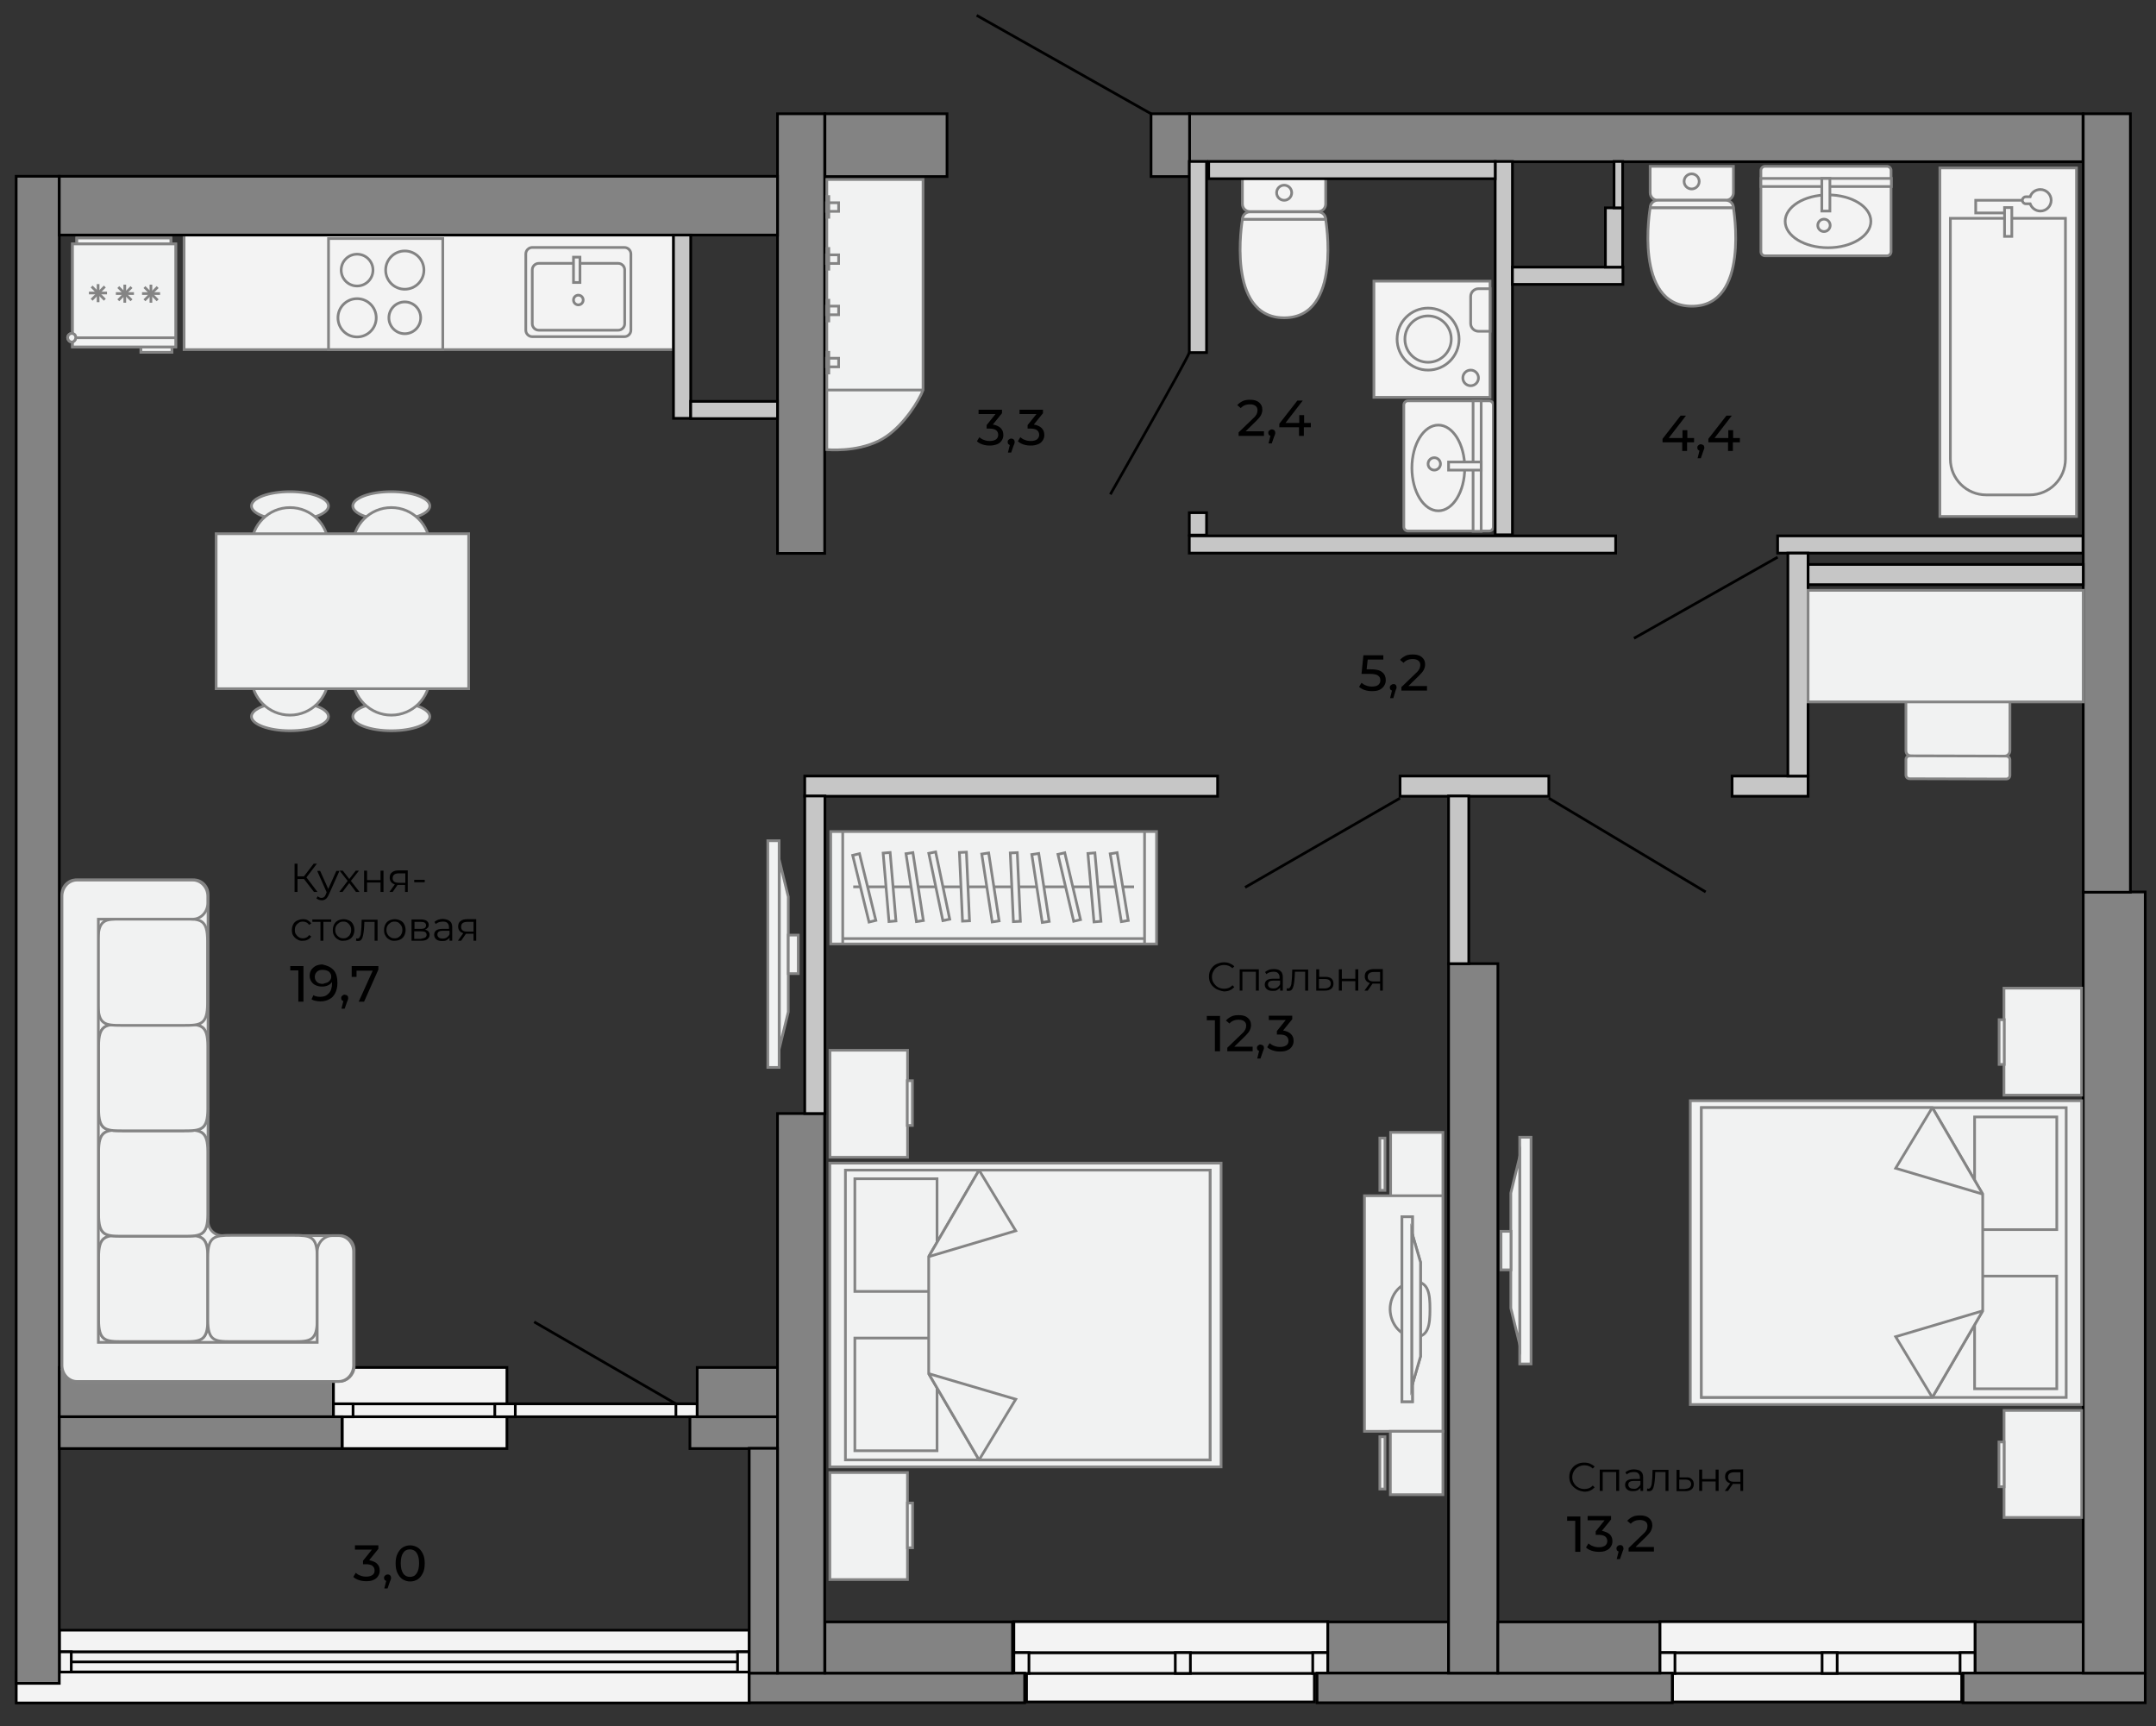 <?xml version="1.0" encoding="utf-8"?>
<!-- Generator: Adobe Illustrator 23.0.2, SVG Export Plug-In . SVG Version: 6.00 Build 0)  -->
<svg version="1.1" id="Слой_1" xmlns="http://www.w3.org/2000/svg" xmlns:xlink="http://www.w3.org/1999/xlink" x="0px" y="0px"
	 viewBox="0 0 800 640.4" enable-background="new 0 0 800 640.4" xml:space="preserve">
<rect x="0" y="0" width="800" height="640.4" fill="#333333" stroke="none"/>
<rect x="68.3" y="87.2" fill="#F3F3F3" stroke="#838383" width="181.6" height="42.5"/>
<g>
	
		<rect x="6" y="620.3" transform="matrix(-1 -1.224647e-16 1.224647e-16 -1 284.025 1252.082)" fill="#F3F3F3" stroke="#000000" stroke-miterlimit="10" width="272" height="11.5"/>
	
		<rect x="22" y="616.6" transform="matrix(-1 -1.224647e-16 1.224647e-16 -1 300.055 1236.865)" fill="#F3F3F3" stroke="#000000" stroke-miterlimit="10" width="256" height="3.8"/>
	
		<rect x="22" y="612.8" transform="matrix(-1 -1.224647e-16 1.224647e-16 -1 300.055 1229.351)" fill="#F3F3F3" stroke="#000000" stroke-miterlimit="10" width="256" height="3.8"/>
	
		<rect x="22" y="604.8" transform="matrix(-1 -1.224647e-16 1.224647e-16 -1 300.055 1217.579)" fill="#F3F3F3" stroke="#000000" stroke-miterlimit="10" width="256" height="8"/>
	
		<rect x="22" y="612.8" transform="matrix(-1 -1.224647e-16 1.224647e-16 -1 48.441 1233.108)" fill="#F3F3F3" stroke="#000000" stroke-miterlimit="10" width="4.4" height="7.5"/>
	
		<rect x="273.6" y="612.8" transform="matrix(-1 -1.224647e-16 1.224647e-16 -1 551.67 1233.108)" fill="#F3F3F3" stroke="#000000" stroke-miterlimit="10" width="4.4" height="7.5"/>
</g>
<g>
	<rect x="380.9" y="620.7" fill="#F3F3F3" stroke="#000000" stroke-miterlimit="10" width="106.8" height="10.7"/>
	<rect x="376.2" y="613.1" fill="#F3F3F3" stroke="#000000" stroke-miterlimit="10" width="116.5" height="7.7"/>
	<rect x="376.2" y="601.6" fill="#F3F3F3" stroke="#000000" stroke-miterlimit="10" width="116.5" height="11.5"/>
	<rect x="376.2" y="613.1" fill="#F3F3F3" stroke="#000000" stroke-miterlimit="10" width="5.6" height="7.7"/>
	<rect x="487.1" y="613.1" fill="#F3F3F3" stroke="#000000" stroke-miterlimit="10" width="5.6" height="7.7"/>
	<rect x="436.1" y="613.1" fill="#F3F3F3" stroke="#000000" stroke-miterlimit="10" width="5.6" height="7.7"/>
</g>
<g>
	<rect x="620.6" y="620.7" fill="#F3F3F3" stroke="#000000" stroke-miterlimit="10" width="107.3" height="10.7"/>
	<rect x="615.9" y="613.1" fill="#F3F3F3" stroke="#000000" stroke-miterlimit="10" width="117" height="7.7"/>
	<rect x="615.9" y="601.6" fill="#F3F3F3" stroke="#000000" stroke-miterlimit="10" width="117" height="11.5"/>
	<rect x="615.9" y="613.1" fill="#F3F3F3" stroke="#000000" stroke-miterlimit="10" width="5.6" height="7.7"/>
	<rect x="727.3" y="613.1" fill="#F3F3F3" stroke="#000000" stroke-miterlimit="10" width="5.6" height="7.7"/>
	<rect x="676.1" y="613.1" fill="#F3F3F3" stroke="#000000" stroke-miterlimit="10" width="5.6" height="7.7"/>
</g>
<rect x="123.7" y="520.8" fill="#F3F3F3" stroke="#000000" stroke-miterlimit="10" width="135" height="4.8"/>
<rect x="123.7" y="507.3" fill="#F3F3F3" stroke="#000000" stroke-miterlimit="10" width="64.4" height="13.5"/>
<rect x="127" y="525.6" fill="#F3F3F3" stroke="#000000" stroke-miterlimit="10" width="61.1" height="11.8"/>
<rect x="123.7" y="520.8" fill="#F3F3F3" stroke="#000000" stroke-miterlimit="10" width="7.3" height="4.8"/>
<rect x="183.6" y="520.8" fill="#F3F3F3" stroke="#000000" stroke-miterlimit="10" width="7.6" height="4.8"/>
<rect x="250.8" y="520.8" fill="#F3F3F3" stroke="#000000" stroke-miterlimit="10" width="7.9" height="4.8"/>
<line fill="#F3F3F3" stroke="#000000" stroke-miterlimit="10" x1="427.1" y1="42.2" x2="362.4" y2="5.7"/>
<path fill="#F3F3F3" stroke="#000000" stroke-miterlimit="10" d="M441.3,130.8c-0.8,2.6-29.3,52.6-29.3,52.6"/>
<line fill="#F3F3F3" stroke="#000000" stroke-miterlimit="10" x1="659.6" y1="206.7" x2="606.3" y2="236.8"/>
<line fill="#F3F3F3" stroke="#000000" stroke-miterlimit="10" x1="574.7" y1="296.1" x2="632.9" y2="330.9"/>
<line fill="#F3F3F3" stroke="#000000" stroke-miterlimit="10" x1="519.5" y1="296.1" x2="462" y2="329.2"/>
<line fill="#F3F3F3" stroke="#000000" stroke-miterlimit="10" x1="250.8" y1="520.8" x2="198.2" y2="490.4"/>
<g id="moyka_2_3_">
	<path fill="#F3F3F3" stroke="#838383" d="M195.1,122.5c0,1.3,1.1,2.4,2.4,2.4h34.2c1.3,0,2.4-1.1,2.4-2.4V94.2
		c0-1.3-1.1-2.4-2.4-2.4h-34.2c-1.3,0-2.4,1.1-2.4,2.4V122.5z"/>
	<path fill="#F3F3F3" stroke="#838383" d="M197.5,120.1c0,1.3,1.1,2.4,2.4,2.4h29.5c1.3,0,2.4-1.1,2.4-2.4v-20
		c0-1.3-1.1-2.4-2.4-2.4h-29.5c-1.3,0-2.4,1.1-2.4,2.4V120.1z"/>
	<rect x="212.8" y="95.4" fill="#F3F3F3" stroke="#838383" width="2.4" height="9.4"/>
	<circle fill="#F3F3F3" stroke="#838383" cx="214.6" cy="111.3" r="1.8"/>
</g>
<g id="plita_3_">
	<rect x="121.9" y="88.5" fill="#F3F3F3" stroke="#838383" width="42.4" height="41.2"/>
	<circle fill="#F3F3F3" stroke="#838383" cx="132.5" cy="117.9" r="7.1"/>
	<circle fill="#F3F3F3" stroke="#838383" cx="150.2" cy="100.2" r="7.1"/>
	<circle fill="#F3F3F3" stroke="#838383" cx="132.5" cy="100.2" r="5.9"/>
	<circle fill="#F3F3F3" stroke="#838383" cx="150.2" cy="117.9" r="5.9"/>
</g>
<g id="unitaz_4_">
	<path fill="#F3F3F3" stroke="#838383" d="M612.3,61.7v9.8c0,1.6,1.3,2.8,2.8,2.8h25.3c1.6,0,2.8-1.3,2.8-2.8v-9.8H612.3z"/>
	<path fill="#F3F3F3" stroke="#838383" d="M615.1,74.3c-1.6,0-2.8,1.3-2.8,2.8h30.9c0-1.6-1.3-2.8-2.8-2.8H615.1z"/>
	<path fill="#F3F3F3" stroke="#838383" d="M643.2,77.1h-30.9c0,0-6.3,36.5,15.5,36.5C649.5,113.6,643.2,77.1,643.2,77.1z"/>
	<circle fill="#F3F3F3" stroke="#838383" cx="627.7" cy="67.3" r="2.8"/>
</g>
<g id="unitaz_5_">
	<path fill="#F3F3F3" stroke="#838383" d="M461,65.9v9.8c0,1.6,1.3,2.8,2.8,2.8h25.3c1.6,0,2.8-1.3,2.8-2.8v-9.8H461z"/>
	<path fill="#F3F3F3" stroke="#838383" d="M463.8,78.6c-1.6,0-2.8,1.3-2.8,2.8h30.9c0-1.6-1.3-2.8-2.8-2.8H463.8z"/>
	<path fill="#F3F3F3" stroke="#838383" d="M491.9,81.4H461c0,0-6.3,36.5,15.5,36.5C498.2,117.9,491.9,81.4,491.9,81.4z"/>
	<circle fill="#F3F3F3" stroke="#838383" cx="476.5" cy="71.5" r="2.8"/>
</g>
<g id="moyka_4_">
	<path fill="#F3F3F3" stroke="#838383" d="M654.9,61.7c-0.8,0-1.5,0.7-1.5,1.5v30.2c0,0.8,0.7,1.5,1.5,1.5h45.3
		c0.8,0,1.5-0.7,1.5-1.5V63.2c0-0.8-0.7-1.5-1.5-1.5H654.9z"/>
	<rect x="653.4" y="66.2" fill="#F3F3F3" stroke="#838383" width="48.4" height="3"/>
	<ellipse fill="#F3F3F3" stroke="#838383" cx="678.3" cy="82.1" rx="15.9" ry="9.8"/>
	<rect x="676" y="66.2" fill="#F3F3F3" stroke="#838383" width="3" height="12.1"/>
	<circle fill="#F3F3F3" stroke="#838383" cx="676.8" cy="83.6" r="2.3"/>
</g>
<g id="moyka_5_">
	<path fill="#F3F3F3" stroke="#838383" d="M554.1,150.2c0-0.8-0.7-1.5-1.5-1.5h-30.2c-0.8,0-1.5,0.7-1.5,1.5v45.3
		c0,0.8,0.7,1.5,1.5,1.5h30.2c0.8,0,1.5-0.7,1.5-1.5V150.2z"/>
	<rect x="546.6" y="148.7" fill="#F3F3F3" stroke="#838383" width="3" height="48.4"/>
	<ellipse fill="#F3F3F3" stroke="#838383" cx="533.7" cy="173.6" rx="9.8" ry="15.9"/>
	<rect x="537.5" y="171.4" fill="#F3F3F3" stroke="#838383" width="12.1" height="3"/>
	<circle fill="#F3F3F3" stroke="#838383" cx="532.2" cy="172.1" r="2.3"/>
</g>
<g id="stirka_3_">
	<rect x="509.8" y="104.3" fill="#F3F3F3" stroke="#838383" width="43.1" height="43.1"/>
	<path fill="#F3F3F3" stroke="#838383" d="M548.6,107.1c-1.6,0-2.9,1.3-2.9,2.9v10c0,1.6,1.3,2.9,2.9,2.9h4.3v-15.8H548.6z"/>
	<circle fill="#F3F3F3" stroke="#838383" cx="529.9" cy="125.8" r="11.5"/>
	<circle fill="#F3F3F3" stroke="#838383" cx="529.9" cy="125.8" r="8.6"/>
	<circle fill="#F3F3F3" stroke="#838383" cx="545.7" cy="140.2" r="2.9"/>
</g>
<g id="vanna_3_">
	<rect x="719.8" y="62.3" fill="#F3F3F3" stroke="#838383" width="50.7" height="129.3"/>
	<path fill="#F3F3F3" stroke="#838383" d="M753.1,183.6c7.4,0,13.3-6,13.3-13.3V81h-42.7v89.3c0,7.4,6,13.3,13.3,13.3H753.1z"/>
	<path fill="#F3F3F3" stroke="#838383" d="M743.8,79h-10.7v-4.7h18"/>
	<path id="Union_3_" fill="#F3F3F3" stroke="#838383" d="M753.3,73c0.5-1.6,2-2.7,3.8-2.7c2.2,0,4,1.8,4,4c0,2.2-1.8,4-4,4
		c-1.7,0-3.2-1.1-3.8-2.7h-1.6c-0.7,0-1.3-0.6-1.3-1.3c0-0.7,0.6-1.3,1.3-1.3H753.3z"/>
	<rect x="743.8" y="77" fill="#F3F3F3" stroke="#838383" width="2.7" height="10.7"/>
</g>
<rect x="6" y="65.4" fill="#838383" stroke="#000000" stroke-miterlimit="10" width="16" height="559.1"/>
<rect x="22" y="507.3" fill="#838383" stroke="#000000" stroke-miterlimit="10" width="101.7" height="18.3"/>
<rect x="22" y="525.6" fill="#838383" stroke="#000000" stroke-miterlimit="10" width="104.9" height="11.8"/>
<rect x="278" y="620.7" fill="#838383" stroke="#000000" stroke-miterlimit="10" width="102.2" height="11"/>
<rect x="256" y="525.6" fill="#838383" stroke="#000000" stroke-miterlimit="10" width="32.6" height="11.8"/>
<rect x="306.1" y="601.7" fill="#838383" stroke="#000000" stroke-miterlimit="10" width="69.6" height="19"/>
<rect x="258.7" y="507.3" fill="#838383" stroke="#000000" stroke-miterlimit="10" width="29.8" height="18.3"/>
<rect x="288.5" y="413.1" fill="#838383" stroke="#000000" stroke-miterlimit="10" width="17.5" height="207.6"/>
<rect x="278" y="537.3" fill="#838383" stroke="#000000" stroke-miterlimit="10" width="10.5" height="83.4"/>
<rect x="492.7" y="601.7" fill="#838383" stroke="#000000" stroke-miterlimit="10" width="44.8" height="19"/>
<rect x="488.7" y="620.7" fill="#838383" stroke="#000000" stroke-miterlimit="10" width="131.8" height="11"/>
<rect x="537.5" y="357.5" fill="#838383" stroke="#000000" stroke-miterlimit="10" width="18.3" height="263.2"/>
<rect x="555.8" y="601.7" fill="#838383" stroke="#000000" stroke-miterlimit="10" width="60.1" height="19"/>
<rect x="732.9" y="601.7" fill="#838383" stroke="#000000" stroke-miterlimit="10" width="40.1" height="19"/>
<rect x="728.4" y="620.7" fill="#838383" stroke="#000000" stroke-miterlimit="10" width="67.6" height="11"/>
<rect x="773" y="330.9" fill="#838383" stroke="#000000" stroke-miterlimit="10" width="23" height="289.8"/>
<rect x="288.5" y="42.2" fill="#838383" stroke="#000000" stroke-miterlimit="10" width="17.5" height="163.1"/>
<rect x="773" y="42.2" fill="#838383" stroke="#000000" stroke-miterlimit="10" width="17.5" height="288.8"/>
<rect x="441.3" y="42.2" fill="#838383" stroke="#000000" stroke-miterlimit="10" width="331.6" height="17.8"/>
<rect x="306.1" y="42.2" fill="#838383" stroke="#000000" stroke-miterlimit="10" width="45.3" height="23.3"/>
<rect x="427.1" y="42.2" fill="#838383" stroke="#000000" stroke-miterlimit="10" width="14.3" height="23.3"/>
<rect x="22" y="65.4" fill="#838383" stroke="#000000" stroke-miterlimit="10" width="266.5" height="21.8"/>
<rect x="249.9" y="87.2" fill="#C6C6C6" stroke="#000000" stroke-miterlimit="10" width="6.4" height="68"/>
<rect x="256.3" y="148.9" fill="#C6C6C6" stroke="#000000" stroke-miterlimit="10" width="32.2" height="6.4"/>
<rect x="298.6" y="287.9" fill="#C6C6C6" stroke="#000000" stroke-miterlimit="10" width="153.2" height="7.5"/>
<rect x="298.6" y="295.3" fill="#C6C6C6" stroke="#000000" stroke-miterlimit="10" width="7.5" height="117.8"/>
<rect x="519.5" y="287.9" fill="#C6C6C6" stroke="#000000" stroke-miterlimit="10" width="55.2" height="7.5"/>
<rect x="537.5" y="295.3" fill="#C6C6C6" stroke="#000000" stroke-miterlimit="10" width="7.5" height="62.2"/>
<rect x="642.7" y="287.9" fill="#C6C6C6" stroke="#000000" stroke-miterlimit="10" width="28.2" height="7.5"/>
<rect x="441.3" y="198.8" fill="#C6C6C6" stroke="#000000" stroke-miterlimit="10" width="158.2" height="6.4"/>
<rect x="441.3" y="59.9" fill="#C6C6C6" stroke="#000000" stroke-miterlimit="10" width="6.4" height="70.9"/>
<rect x="441.3" y="190.2" fill="#C6C6C6" stroke="#000000" stroke-miterlimit="10" width="6.4" height="8.3"/>
<rect x="659.6" y="198.8" fill="#C6C6C6" stroke="#000000" stroke-miterlimit="10" width="113.3" height="6.4"/>
<rect x="663.4" y="205.2" fill="#C6C6C6" stroke="#000000" stroke-miterlimit="10" width="7.5" height="82.7"/>
<rect x="670.9" y="209.4" fill="#C6C6C6" stroke="#000000" stroke-miterlimit="10" width="102.1" height="7.5"/>
<rect x="554.8" y="59.9" fill="#C6C6C6" stroke="#000000" stroke-miterlimit="10" width="6.4" height="138.5"/>
<rect x="448.5" y="59.9" fill="#C6C6C6" stroke="#000000" stroke-miterlimit="10" width="106.3" height="6.4"/>
<rect x="561.2" y="99.1" fill="#C6C6C6" stroke="#000000" stroke-miterlimit="10" width="41" height="6.4"/>
<rect x="595.7" y="77.1" fill="#C6C6C6" stroke="#000000" stroke-miterlimit="10" width="6.4" height="22"/>
<rect x="598.9" y="59.9" fill="#C6C6C6" stroke="#000000" stroke-miterlimit="10" width="3.2" height="17.2"/>
<g>
	<path d="M112.8,326.1h-2.4v4.8h-1.1v-10.5h1.1v4.7h2.4l3.6-4.7h1.2l-3.9,5.1l4.1,5.4h-1.3L112.8,326.1z"/>
	<path d="M126,323l-4,8.9c-0.3,0.7-0.7,1.3-1.1,1.6c-0.4,0.3-0.9,0.5-1.5,0.5c-0.4,0-0.7-0.1-1.1-0.2c-0.3-0.1-0.6-0.3-0.9-0.5
		l0.5-0.8c0.4,0.4,0.9,0.6,1.4,0.6c0.4,0,0.7-0.1,0.9-0.3c0.3-0.2,0.5-0.5,0.7-1l0.3-0.8l-3.5-7.9h1.1l3,6.7l3-6.7H126z"/>
	<path d="M132.1,330.9l-2.5-3.3l-2.5,3.3h-1.2l3.1-4.1l-3-3.8h1.2l2.4,3.1l2.4-3.1h1.2l-3,3.8l3.2,4.1H132.1z"/>
	<path d="M135.1,323h1.1v3.5h5V323h1.1v7.9h-1.1v-3.5h-5v3.5h-1.1V323z"/>
	<path d="M151.3,323v7.9h-1v-2.6h-2.5h-0.3l-1.8,2.6h-1.2l2-2.8c-0.6-0.2-1.1-0.5-1.4-0.9c-0.3-0.4-0.5-0.9-0.5-1.6
		c0-0.9,0.3-1.6,0.9-2c0.6-0.5,1.4-0.7,2.5-0.7H151.3z M148,327.5h2.4V324H148c-1.5,0-2.3,0.6-2.3,1.8
		C145.7,327,146.5,327.5,148,327.5z"/>
	<path d="M153.7,326.4h3.9v0.9h-3.9V326.4z"/>
	<path d="M110.3,348.5c-0.6-0.3-1.1-0.8-1.5-1.4s-0.5-1.3-0.5-2.1c0-0.8,0.2-1.5,0.5-2.1s0.8-1.1,1.5-1.4s1.3-0.5,2.1-0.5
		c0.7,0,1.3,0.1,1.8,0.4s1,0.7,1.3,1.2l-0.8,0.5c-0.3-0.4-0.6-0.7-1-0.9s-0.8-0.3-1.3-0.3c-0.6,0-1.1,0.1-1.5,0.4s-0.8,0.6-1.1,1.1
		s-0.4,1-0.4,1.6c0,0.6,0.1,1.2,0.4,1.6s0.6,0.8,1.1,1.1s1,0.4,1.5,0.4c0.5,0,0.9-0.1,1.3-0.3s0.7-0.5,1-0.9l0.8,0.5
		c-0.3,0.5-0.7,0.9-1.3,1.2s-1.1,0.4-1.8,0.4C111.6,349.1,110.9,348.9,110.3,348.5z"/>
	<path d="M123,342h-3v7h-1.1v-7h-3v-0.9h7V342z"/>
	<path d="M125.4,348.5c-0.6-0.3-1.1-0.8-1.4-1.4c-0.4-0.6-0.5-1.3-0.5-2.1c0-0.8,0.2-1.5,0.5-2.1s0.8-1.1,1.4-1.4s1.3-0.5,2.1-0.5
		c0.8,0,1.4,0.2,2.1,0.5c0.6,0.3,1.1,0.8,1.4,1.4s0.5,1.3,0.5,2.1c0,0.8-0.2,1.5-0.5,2.1c-0.3,0.6-0.8,1.1-1.4,1.4
		c-0.6,0.3-1.3,0.5-2.1,0.5C126.6,349.1,126,348.9,125.4,348.5z M128.9,347.7c0.4-0.3,0.8-0.6,1-1.1c0.3-0.5,0.4-1,0.4-1.6
		c0-0.6-0.1-1.1-0.4-1.6c-0.3-0.5-0.6-0.8-1-1.1s-0.9-0.4-1.5-0.4s-1.1,0.1-1.5,0.4c-0.4,0.3-0.8,0.6-1.1,1.1s-0.4,1-0.4,1.6
		c0,0.6,0.1,1.1,0.4,1.6c0.3,0.5,0.6,0.8,1.1,1.1c0.4,0.3,0.9,0.4,1.5,0.4S128.5,348,128.9,347.7z"/>
	<path d="M140.1,341.1v7.9h-1.1v-7h-3.8l-0.1,2c-0.1,1.6-0.3,2.9-0.6,3.8c-0.3,0.9-0.8,1.3-1.6,1.3c-0.2,0-0.5,0-0.8-0.1l0.1-0.9
		c0.2,0,0.3,0.1,0.4,0.1c0.4,0,0.7-0.2,0.9-0.6s0.4-0.9,0.4-1.4c0.1-0.6,0.1-1.3,0.2-2.2l0.1-2.8H140.1z"/>
	<path d="M144.4,348.5c-0.6-0.3-1.1-0.8-1.4-1.4c-0.4-0.6-0.5-1.3-0.5-2.1c0-0.8,0.2-1.5,0.5-2.1s0.8-1.1,1.4-1.4s1.3-0.5,2.1-0.5
		c0.8,0,1.4,0.2,2.1,0.5c0.6,0.3,1.1,0.8,1.4,1.4s0.5,1.3,0.5,2.1c0,0.8-0.2,1.5-0.5,2.1c-0.3,0.6-0.8,1.1-1.4,1.4
		c-0.6,0.3-1.3,0.5-2.1,0.5C145.7,349.1,145,348.9,144.4,348.5z M147.9,347.7c0.4-0.3,0.8-0.6,1-1.1c0.3-0.5,0.4-1,0.4-1.6
		c0-0.6-0.1-1.1-0.4-1.6c-0.3-0.5-0.6-0.8-1-1.1s-0.9-0.4-1.5-0.4s-1.1,0.1-1.5,0.4c-0.4,0.3-0.8,0.6-1.1,1.1s-0.4,1-0.4,1.6
		c0,0.6,0.1,1.1,0.4,1.6c0.3,0.5,0.6,0.8,1.1,1.1c0.4,0.3,0.9,0.4,1.5,0.4S147.5,348,147.9,347.7z"/>
	<path d="M159.4,346.8c0,0.7-0.3,1.2-0.8,1.6c-0.5,0.4-1.3,0.6-2.3,0.6h-3.6v-7.9h3.5c0.9,0,1.6,0.2,2.1,0.5
		c0.5,0.4,0.8,0.9,0.8,1.5c0,0.4-0.1,0.8-0.4,1.1s-0.6,0.5-1,0.7C158.8,345.1,159.4,345.8,159.4,346.8z M153.8,344.6h2.4
		c0.6,0,1.1-0.1,1.4-0.3c0.3-0.2,0.5-0.6,0.5-1c0-0.4-0.2-0.8-0.5-1c-0.3-0.2-0.8-0.3-1.4-0.3h-2.4V344.6z M157.8,347.8
		c0.3-0.2,0.5-0.6,0.5-1s-0.2-0.8-0.5-1c-0.3-0.2-0.8-0.3-1.5-0.3h-2.6v2.8h2.5C156.9,348.1,157.5,348,157.8,347.8z"/>
	<path d="M167,341.8c0.6,0.5,0.8,1.3,0.8,2.3v4.9h-1v-1.2c-0.2,0.4-0.6,0.7-1.1,1s-1,0.3-1.7,0.3c-0.9,0-1.6-0.2-2.1-0.6
		c-0.5-0.4-0.8-1-0.8-1.7c0-0.7,0.2-1.2,0.7-1.6c0.5-0.4,1.3-0.6,2.3-0.6h2.5V344c0-0.7-0.2-1.2-0.6-1.6s-0.9-0.5-1.7-0.5
		c-0.5,0-1,0.1-1.4,0.2c-0.5,0.2-0.9,0.4-1.2,0.7l-0.5-0.8c0.4-0.3,0.9-0.6,1.4-0.8c0.6-0.2,1.2-0.3,1.8-0.3
		C165.6,341,166.4,341.3,167,341.8z M165.8,347.8c0.4-0.3,0.8-0.7,1-1.2v-1.3h-2.5c-1.4,0-2,0.5-2,1.4c0,0.5,0.2,0.8,0.5,1.1
		c0.4,0.3,0.8,0.4,1.5,0.4C164.8,348.2,165.3,348.1,165.8,347.8z"/>
	<path d="M176.7,341.1v7.9h-1v-2.6h-2.5h-0.3l-1.8,2.6h-1.2l2-2.8c-0.6-0.2-1.1-0.5-1.4-0.9c-0.3-0.4-0.5-0.9-0.5-1.6
		c0-0.9,0.3-1.6,0.9-2c0.6-0.5,1.4-0.7,2.5-0.7H176.7z M173.3,345.6h2.4V342h-2.3c-1.5,0-2.3,0.6-2.3,1.8
		C171.1,345,171.8,345.6,173.3,345.6z"/>
	<path d="M112.6,358.4v13.2h-1.9V360h-3v-1.6H112.6z"/>
	<path d="M123.8,359.9c1,1.1,1.4,2.8,1.4,4.8c0,1.5-0.3,2.7-0.8,3.7c-0.5,1-1.2,1.8-2.2,2.3c-0.9,0.5-2,0.8-3.3,0.8
		c-0.6,0-1.2-0.1-1.8-0.2c-0.6-0.1-1.1-0.3-1.5-0.6l0.7-1.5c0.6,0.4,1.5,0.6,2.5,0.6c1.4,0,2.4-0.4,3.2-1.3c0.8-0.8,1.2-2.1,1.2-3.7
		v-0.5c-0.4,0.6-0.9,1-1.6,1.3c-0.7,0.3-1.4,0.4-2.2,0.4c-0.9,0-1.6-0.2-2.3-0.5c-0.7-0.3-1.2-0.8-1.6-1.4c-0.4-0.6-0.6-1.3-0.6-2.1
		c0-0.8,0.2-1.6,0.6-2.2c0.4-0.6,1-1.1,1.7-1.5c0.7-0.3,1.5-0.5,2.4-0.5C121.5,358.2,122.8,358.8,123.8,359.9z M121.4,364.5
		c0.5-0.2,0.8-0.5,1.1-0.9c0.3-0.4,0.4-0.8,0.4-1.3c0-0.5-0.1-0.9-0.4-1.3c-0.2-0.4-0.6-0.7-1.1-0.9c-0.5-0.2-1-0.3-1.7-0.3
		c-0.9,0-1.6,0.2-2.1,0.7c-0.5,0.5-0.8,1.1-0.8,1.9c0,0.8,0.3,1.4,0.8,1.9c0.5,0.5,1.3,0.7,2.2,0.7
		C120.4,364.8,121,364.7,121.4,364.5z"/>
	<path d="M128.9,369.4c0.2,0.2,0.3,0.5,0.3,0.9c0,0.2,0,0.4-0.1,0.5c0,0.2-0.1,0.4-0.3,0.8l-0.9,2.6h-1.2l0.7-2.8
		c-0.2-0.1-0.4-0.2-0.6-0.4c-0.1-0.2-0.2-0.4-0.2-0.7c0-0.4,0.1-0.7,0.4-0.9c0.2-0.2,0.5-0.4,0.9-0.4
		C128.4,369.1,128.7,369.2,128.9,369.4z"/>
	<path d="M140.4,358.4v1.3l-5.3,11.9h-2l5.2-11.5h-6v2.3h-1.8v-4H140.4z"/>
</g>
<g>
	<path d="M451.3,366.9c-0.8-0.5-1.5-1.1-2-1.9c-0.5-0.8-0.7-1.7-0.7-2.7c0-1,0.2-1.9,0.7-2.7c0.5-0.8,1.1-1.5,2-1.9s1.8-0.7,2.8-0.7
		c0.8,0,1.5,0.1,2.2,0.4c0.7,0.3,1.2,0.6,1.7,1.1l-0.7,0.7c-0.8-0.8-1.9-1.2-3.1-1.2c-0.8,0-1.6,0.2-2.3,0.6
		c-0.7,0.4-1.2,0.9-1.6,1.6s-0.6,1.4-0.6,2.2c0,0.8,0.2,1.6,0.6,2.2s0.9,1.2,1.6,1.6c0.7,0.4,1.4,0.6,2.3,0.6c1.3,0,2.3-0.4,3.1-1.3
		l0.7,0.7c-0.5,0.5-1,0.9-1.7,1.2c-0.7,0.3-1.4,0.4-2.2,0.4C453,367.6,452.1,367.3,451.3,366.9z"/>
	<path d="M467.1,359.6v7.9H466v-7h-5v7H460v-7.9H467.1z"/>
	<path d="M475.2,360.3c0.6,0.5,0.8,1.3,0.8,2.3v4.9h-1v-1.2c-0.2,0.4-0.6,0.7-1.1,1s-1,0.3-1.7,0.3c-0.9,0-1.6-0.2-2.1-0.6
		c-0.5-0.4-0.8-1-0.8-1.7c0-0.7,0.2-1.2,0.7-1.6c0.5-0.4,1.3-0.6,2.3-0.6h2.5v-0.5c0-0.7-0.2-1.2-0.6-1.6s-0.9-0.5-1.7-0.5
		c-0.5,0-1,0.1-1.4,0.2c-0.5,0.2-0.9,0.4-1.2,0.7l-0.5-0.8c0.4-0.3,0.9-0.6,1.4-0.8s1.2-0.3,1.8-0.3
		C473.9,359.5,474.7,359.8,475.2,360.3z M474,366.3c0.4-0.3,0.8-0.7,1-1.2v-1.3h-2.5c-1.4,0-2,0.5-2,1.4c0,0.5,0.2,0.8,0.5,1.1
		c0.4,0.3,0.8,0.4,1.5,0.4C473.1,366.7,473.6,366.6,474,366.3z"/>
	<path d="M485.4,359.6v7.9h-1.1v-7h-3.8l-0.1,2c-0.1,1.6-0.3,2.9-0.6,3.8c-0.3,0.9-0.8,1.3-1.6,1.3c-0.2,0-0.5,0-0.8-0.1l0.1-0.9
		c0.2,0,0.3,0.1,0.4,0.1c0.4,0,0.7-0.2,0.9-0.6c0.2-0.4,0.4-0.9,0.4-1.4c0.1-0.6,0.1-1.3,0.2-2.2l0.1-2.8H485.4z"/>
	<path d="M494,363c0.5,0.4,0.8,1.1,0.8,1.9c0,0.8-0.3,1.5-0.8,1.9c-0.6,0.5-1.4,0.7-2.4,0.7l-3.2,0v-7.9h1.1v2.8l2.3,0
		C492.8,362.4,493.5,362.6,494,363z M493.2,366.2c0.4-0.3,0.6-0.8,0.6-1.3c0-0.6-0.2-1-0.6-1.3c-0.4-0.3-0.9-0.4-1.7-0.4l-2.1,0v3.5
		l2.1,0C492.2,366.7,492.8,366.5,493.2,366.2z"/>
	<path d="M496.8,359.6h1.1v3.5h5v-3.5h1.1v7.9h-1.1V364h-5v3.5h-1.1V359.6z"/>
	<path d="M513.1,359.6v7.9h-1v-2.6h-2.5h-0.3l-1.8,2.6h-1.2l2-2.8c-0.6-0.2-1.1-0.5-1.4-0.9c-0.3-0.4-0.5-0.9-0.5-1.6
		c0-0.9,0.3-1.6,0.9-2s1.4-0.7,2.5-0.7H513.1z M509.7,364.1h2.4v-3.5h-2.3c-1.5,0-2.3,0.6-2.3,1.8
		C507.5,363.5,508.2,364.1,509.7,364.1z"/>
	<path d="M452.7,376.9V390h-1.9v-11.5h-3v-1.6H452.7z"/>
	<path d="M464.8,388.4v1.6h-9.4v-1.3l5.4-5.2c0.7-0.6,1.1-1.2,1.3-1.6s0.3-0.9,0.3-1.4c0-0.7-0.2-1.2-0.7-1.6s-1.2-0.6-2.1-0.6
		c-1.5,0-2.6,0.5-3.4,1.4l-1.3-1.1c0.5-0.6,1.2-1.1,2-1.5c0.8-0.4,1.8-0.5,2.8-0.5c1.4,0,2.5,0.3,3.3,1c0.8,0.7,1.2,1.5,1.2,2.7
		c0,0.7-0.2,1.4-0.5,2c-0.3,0.6-0.9,1.3-1.7,2.1l-4,3.9H464.8z"/>
	<path d="M468.7,387.9c0.2,0.2,0.3,0.5,0.3,0.9c0,0.2,0,0.4-0.1,0.5s-0.1,0.4-0.3,0.8l-0.9,2.6h-1.2l0.7-2.8
		c-0.2-0.1-0.4-0.2-0.6-0.4c-0.1-0.2-0.2-0.4-0.2-0.7c0-0.4,0.1-0.7,0.4-0.9c0.2-0.2,0.5-0.4,0.9-0.4
		C468.2,387.6,468.4,387.7,468.7,387.9z"/>
	<path d="M479,383.6c0.7,0.7,1,1.5,1,2.6c0,0.8-0.2,1.4-0.6,2c-0.4,0.6-0.9,1.1-1.7,1.4c-0.7,0.4-1.7,0.5-2.7,0.5
		c-0.9,0-1.8-0.1-2.7-0.4s-1.6-0.7-2.1-1.2l0.9-1.5c0.5,0.4,1,0.8,1.7,1c0.7,0.3,1.4,0.4,2.2,0.4c1,0,1.7-0.2,2.3-0.6s0.8-1,0.8-1.7
		c0-0.7-0.3-1.3-0.8-1.7c-0.5-0.4-1.4-0.6-2.4-0.6h-1.1v-1.3l3.3-4.1h-6.3v-1.6h8.7v1.3l-3.4,4.2C477.3,382.5,478.3,382.9,479,383.6
		z"/>
</g>
<g>
	<path d="M585,552.5c-0.8-0.5-1.5-1.1-2-1.9c-0.5-0.8-0.7-1.7-0.7-2.7c0-1,0.2-1.9,0.7-2.7c0.5-0.8,1.1-1.5,2-1.9
		c0.8-0.5,1.8-0.7,2.8-0.7c0.8,0,1.5,0.1,2.2,0.4s1.2,0.6,1.7,1.1l-0.7,0.7c-0.8-0.8-1.9-1.2-3.1-1.2c-0.8,0-1.6,0.2-2.3,0.6
		c-0.7,0.4-1.2,0.9-1.6,1.6c-0.4,0.7-0.6,1.4-0.6,2.2c0,0.8,0.2,1.6,0.6,2.2c0.4,0.7,0.9,1.2,1.6,1.6c0.7,0.4,1.4,0.6,2.3,0.6
		c1.3,0,2.3-0.4,3.1-1.3l0.7,0.7c-0.5,0.5-1,0.9-1.7,1.2c-0.7,0.3-1.4,0.4-2.2,0.4C586.7,553.2,585.8,553,585,552.5z"/>
	<path d="M600.8,545.2v7.9h-1.1v-7h-5v7h-1.1v-7.9H600.8z"/>
	<path d="M608.9,545.9c0.6,0.5,0.8,1.3,0.8,2.3v4.9h-1v-1.2c-0.2,0.4-0.6,0.7-1.1,1c-0.5,0.2-1,0.3-1.7,0.3c-0.9,0-1.6-0.2-2.1-0.6
		c-0.5-0.4-0.8-1-0.8-1.7c0-0.7,0.2-1.2,0.7-1.6c0.5-0.4,1.3-0.6,2.3-0.6h2.5v-0.5c0-0.7-0.2-1.2-0.6-1.6c-0.4-0.4-0.9-0.5-1.7-0.5
		c-0.5,0-1,0.1-1.4,0.2c-0.5,0.2-0.9,0.4-1.2,0.7l-0.5-0.8c0.4-0.3,0.9-0.6,1.4-0.8c0.6-0.2,1.2-0.3,1.8-0.3
		C607.6,545.2,608.4,545.4,608.9,545.9z M607.7,551.9c0.4-0.3,0.8-0.7,1-1.2v-1.3h-2.5c-1.4,0-2,0.5-2,1.4c0,0.5,0.2,0.8,0.5,1.1
		c0.4,0.3,0.8,0.4,1.5,0.4C606.8,552.4,607.3,552.2,607.7,551.9z"/>
	<path d="M619.1,545.2v7.9H618v-7h-3.8l-0.1,2c-0.1,1.6-0.3,2.9-0.6,3.8c-0.3,0.9-0.8,1.3-1.6,1.3c-0.2,0-0.5,0-0.8-0.1l0.1-0.9
		c0.2,0,0.3,0.1,0.4,0.1c0.4,0,0.7-0.2,0.9-0.6c0.2-0.4,0.4-0.9,0.4-1.4c0.1-0.6,0.1-1.3,0.2-2.2l0.1-2.8H619.1z"/>
	<path d="M627.7,548.7c0.5,0.4,0.8,1.1,0.8,1.9c0,0.8-0.3,1.5-0.8,1.9c-0.6,0.5-1.4,0.7-2.4,0.7l-3.2,0v-7.9h1.1v2.8l2.3,0
		C626.5,548,627.2,548.2,627.7,548.7z M626.9,551.9c0.4-0.3,0.6-0.8,0.6-1.3c0-0.6-0.2-1-0.6-1.3c-0.4-0.3-0.9-0.4-1.7-0.4l-2.1,0
		v3.5l2.1,0C625.9,552.3,626.5,552.2,626.9,551.9z"/>
	<path d="M630.5,545.2h1.1v3.5h5v-3.5h1.1v7.9h-1.1v-3.5h-5v3.5h-1.1V545.2z"/>
	<path d="M646.8,545.2v7.9h-1v-2.6h-2.5H643l-1.8,2.6H640l2-2.8c-0.6-0.2-1.1-0.5-1.4-0.9c-0.3-0.4-0.5-0.9-0.5-1.6
		c0-0.9,0.3-1.6,0.9-2c0.6-0.5,1.4-0.7,2.5-0.7H646.8z M643.4,549.7h2.4v-3.5h-2.3c-1.5,0-2.3,0.6-2.3,1.8
		C641.2,549.1,641.9,549.7,643.4,549.7z"/>
	<path d="M586.4,562.5v13.2h-1.9v-11.5h-3v-1.6H586.4z"/>
	<path d="M597.3,569.2c0.7,0.7,1,1.5,1,2.6c0,0.8-0.2,1.4-0.6,2c-0.4,0.6-0.9,1.1-1.7,1.4c-0.7,0.4-1.7,0.5-2.7,0.5
		c-0.9,0-1.8-0.1-2.7-0.4s-1.6-0.7-2.1-1.2l0.9-1.5c0.5,0.4,1,0.8,1.7,1c0.7,0.3,1.4,0.4,2.2,0.4c1,0,1.7-0.2,2.3-0.6
		c0.5-0.4,0.8-1,0.8-1.7c0-0.7-0.3-1.3-0.8-1.7c-0.5-0.4-1.4-0.6-2.4-0.6h-1.1v-1.3l3.3-4.1h-6.3v-1.6h8.7v1.3l-3.4,4.2
		C595.6,568.2,596.6,568.6,597.3,569.2z"/>
	<path d="M602.1,573.6c0.2,0.2,0.3,0.5,0.3,0.9c0,0.2,0,0.4-0.1,0.5s-0.1,0.4-0.3,0.8l-0.9,2.6h-1.2l0.7-2.8
		c-0.2-0.1-0.4-0.2-0.6-0.4c-0.1-0.2-0.2-0.4-0.2-0.7c0-0.4,0.1-0.7,0.4-0.9c0.2-0.2,0.5-0.4,0.9-0.4
		C601.6,573.2,601.9,573.3,602.1,573.6z"/>
	<path d="M613.7,574v1.6h-9.4v-1.3l5.4-5.2c0.7-0.6,1.1-1.2,1.3-1.6s0.3-0.9,0.3-1.4c0-0.7-0.2-1.2-0.7-1.6
		c-0.5-0.4-1.2-0.6-2.1-0.6c-1.5,0-2.6,0.5-3.4,1.4l-1.3-1.1c0.5-0.6,1.2-1.1,2-1.5s1.8-0.5,2.8-0.5c1.4,0,2.5,0.3,3.3,1
		c0.8,0.7,1.2,1.5,1.2,2.7c0,0.7-0.2,1.4-0.5,2c-0.3,0.6-0.9,1.3-1.7,2.1l-4,3.9H613.7z"/>
</g>
<g>
	<path d="M139.9,580.1c0.7,0.7,1,1.5,1,2.6c0,0.8-0.2,1.4-0.6,2c-0.4,0.6-0.9,1.1-1.7,1.4c-0.7,0.4-1.7,0.5-2.7,0.5
		c-0.9,0-1.8-0.1-2.7-0.4s-1.6-0.7-2.1-1.2l0.9-1.5c0.5,0.4,1,0.8,1.7,1c0.7,0.3,1.4,0.4,2.2,0.4c1,0,1.7-0.2,2.3-0.6s0.8-1,0.8-1.7
		c0-0.7-0.3-1.3-0.8-1.7c-0.5-0.4-1.4-0.6-2.4-0.6h-1.1v-1.3l3.3-4.1h-6.3v-1.6h8.7v1.3l-3.4,4.2
		C138.3,579.1,139.3,579.5,139.9,580.1z"/>
	<path d="M144.8,584.5c0.2,0.2,0.3,0.5,0.3,0.9c0,0.2,0,0.4-0.1,0.5c0,0.2-0.1,0.4-0.3,0.8l-0.9,2.6h-1.2l0.7-2.8
		c-0.2-0.1-0.4-0.2-0.6-0.4c-0.1-0.2-0.2-0.4-0.2-0.7c0-0.4,0.1-0.7,0.4-0.9c0.2-0.2,0.5-0.4,0.9-0.4
		C144.3,584.1,144.6,584.2,144.8,584.5z"/>
	<path d="M149.4,585.9c-0.8-0.5-1.4-1.3-1.9-2.3c-0.5-1-0.7-2.2-0.7-3.6c0-1.4,0.2-2.6,0.7-3.6c0.5-1,1.1-1.8,1.9-2.3
		c0.8-0.5,1.7-0.8,2.8-0.8c1,0,1.9,0.3,2.8,0.8c0.8,0.5,1.4,1.3,1.9,2.3c0.5,1,0.7,2.2,0.7,3.6c0,1.4-0.2,2.6-0.7,3.6
		c-0.5,1-1.1,1.8-1.9,2.3c-0.8,0.5-1.7,0.8-2.8,0.8C151.1,586.7,150.2,586.4,149.4,585.9z M154.6,583.7c0.6-0.9,0.9-2.1,0.9-3.8
		s-0.3-2.9-0.9-3.8c-0.6-0.9-1.5-1.3-2.5-1.3c-1.1,0-1.9,0.4-2.5,1.3c-0.6,0.9-0.9,2.1-0.9,3.8s0.3,2.9,0.9,3.8s1.5,1.3,2.5,1.3
		C153.2,585,154,584.6,154.6,583.7z"/>
</g>
<g>
	<path d="M469,160.1v1.6h-9.4v-1.3l5.4-5.2c0.7-0.6,1.1-1.2,1.3-1.6c0.2-0.5,0.3-0.9,0.3-1.4c0-0.7-0.2-1.2-0.7-1.6
		c-0.5-0.4-1.2-0.6-2.1-0.6c-1.5,0-2.6,0.5-3.4,1.4l-1.3-1.1c0.5-0.6,1.2-1.1,2-1.5c0.8-0.4,1.8-0.5,2.8-0.5c1.4,0,2.5,0.3,3.3,1
		c0.8,0.7,1.2,1.5,1.2,2.7c0,0.7-0.2,1.4-0.5,2s-0.9,1.3-1.7,2.1l-4,3.9H469z"/>
	<path d="M472.9,159.7c0.2,0.2,0.3,0.5,0.3,0.9c0,0.2,0,0.4-0.1,0.5c0,0.2-0.1,0.4-0.3,0.8l-0.9,2.6h-1.2l0.7-2.8
		c-0.2-0.1-0.4-0.2-0.6-0.4c-0.1-0.2-0.2-0.4-0.2-0.7c0-0.4,0.1-0.7,0.4-0.9s0.5-0.4,0.9-0.4C472.3,159.3,472.6,159.4,472.9,159.7z"
		/>
	<path d="M486.3,158.5h-2.5v3.2H482v-3.2h-7.3v-1.3l6.7-8.6h2l-6.4,8.3h5.1V154h1.8v2.9h2.5V158.5z"/>
</g>
<g>
	<path d="M628.5,164.1H626v3.2h-1.8v-3.2h-7.3v-1.3l6.7-8.6h2l-6.4,8.3h5.1v-2.9h1.8v2.9h2.5V164.1z"/>
	<path d="M632.1,165.2c0.2,0.2,0.3,0.5,0.3,0.9c0,0.2,0,0.4-0.1,0.5s-0.1,0.4-0.3,0.8l-0.9,2.6h-1.2l0.7-2.8
		c-0.2-0.1-0.4-0.2-0.6-0.4c-0.1-0.2-0.2-0.4-0.2-0.7c0-0.4,0.1-0.7,0.4-0.9c0.2-0.2,0.5-0.4,0.9-0.4
		C631.6,164.9,631.9,165,632.1,165.2z"/>
	<path d="M645.5,164.1H643v3.2h-1.8v-3.2h-7.3v-1.3l6.7-8.6h2l-6.4,8.3h5.1v-2.9h1.8v2.9h2.5V164.1z"/>
</g>
<g>
	<path d="M512.9,249.4c0.9,0.7,1.3,1.7,1.3,2.9c0,0.8-0.2,1.5-0.6,2.1c-0.4,0.6-0.9,1.1-1.7,1.5s-1.7,0.5-2.8,0.5
		c-0.9,0-1.8-0.1-2.7-0.4s-1.6-0.7-2.1-1.2l0.9-1.5c0.5,0.4,1,0.8,1.7,1c0.7,0.3,1.4,0.4,2.2,0.4c1,0,1.8-0.2,2.3-0.6
		c0.5-0.4,0.8-1,0.8-1.7c0-0.8-0.3-1.4-0.9-1.8c-0.6-0.4-1.6-0.6-3.1-0.6h-3l0.7-6.9h7.4v1.6h-5.8l-0.4,3.6h1.5
		C510.6,248.3,512,248.6,512.9,249.4z"/>
	<path d="M517.9,254.1c0.2,0.2,0.3,0.5,0.3,0.9c0,0.2,0,0.4-0.1,0.5s-0.1,0.4-0.3,0.8L517,259h-1.2l0.7-2.8
		c-0.2-0.1-0.4-0.2-0.6-0.4c-0.1-0.2-0.2-0.4-0.2-0.7c0-0.4,0.1-0.7,0.4-0.9c0.2-0.2,0.5-0.4,0.9-0.4
		C517.4,253.7,517.7,253.9,517.9,254.1z"/>
	<path d="M529.5,254.6v1.6H520v-1.3l5.4-5.2c0.7-0.6,1.1-1.2,1.3-1.6c0.2-0.5,0.3-0.9,0.3-1.4c0-0.7-0.2-1.2-0.7-1.6
		c-0.5-0.4-1.2-0.6-2.1-0.6c-1.5,0-2.6,0.5-3.4,1.4l-1.3-1.1c0.5-0.6,1.2-1.1,2-1.5c0.8-0.4,1.8-0.5,2.8-0.5c1.4,0,2.5,0.3,3.3,1
		c0.8,0.7,1.2,1.5,1.2,2.7c0,0.7-0.2,1.4-0.5,2c-0.3,0.6-0.9,1.3-1.7,2.1l-4,3.9H529.5z"/>
</g>
<g>
	<path d="M371.3,158.8c0.7,0.7,1,1.5,1,2.6c0,0.8-0.2,1.4-0.6,2c-0.4,0.6-0.9,1.1-1.7,1.4s-1.7,0.5-2.7,0.5c-0.9,0-1.8-0.1-2.7-0.4
		s-1.6-0.7-2.1-1.2l0.9-1.5c0.5,0.4,1,0.8,1.7,1c0.7,0.3,1.4,0.4,2.2,0.4c1,0,1.7-0.2,2.3-0.6c0.5-0.4,0.8-1,0.8-1.7
		s-0.3-1.3-0.8-1.7s-1.4-0.6-2.4-0.6h-1.1v-1.3l3.3-4.1h-6.3V152h8.7v1.3l-3.4,4.2C369.6,157.7,370.6,158.1,371.3,158.8z"/>
	<path d="M376.2,163.1c0.2,0.2,0.3,0.5,0.3,0.9c0,0.2,0,0.4-0.1,0.5c0,0.2-0.1,0.4-0.3,0.8l-0.9,2.6h-1.2l0.7-2.8
		c-0.2-0.1-0.4-0.2-0.6-0.4c-0.1-0.2-0.2-0.4-0.2-0.7c0-0.4,0.1-0.7,0.4-0.9c0.2-0.2,0.5-0.4,0.9-0.4
		C375.7,162.7,376,162.9,376.2,163.1z"/>
	<path d="M386.5,158.8c0.7,0.7,1,1.5,1,2.6c0,0.8-0.2,1.4-0.6,2c-0.4,0.6-0.9,1.1-1.7,1.4s-1.7,0.5-2.7,0.5c-0.9,0-1.8-0.1-2.7-0.4
		s-1.6-0.7-2.1-1.2l0.9-1.5c0.5,0.4,1,0.8,1.7,1c0.7,0.3,1.4,0.4,2.2,0.4c1,0,1.7-0.2,2.3-0.6c0.5-0.4,0.8-1,0.8-1.7
		s-0.3-1.3-0.8-1.7s-1.4-0.6-2.4-0.6h-1.1v-1.3l3.3-4.1h-6.3V152h8.7v1.3l-3.4,4.2C384.8,157.7,385.8,158.1,386.5,158.8z"/>
</g>
<g>
	
		<rect x="28.5" y="88.3" fill-rule="evenodd" clip-rule="evenodd" fill="#F1F2F2" stroke="#848484" stroke-miterlimit="10" width="34.9" height="2.5"/>
	
		<rect x="28.5" y="88.3" fill-rule="evenodd" clip-rule="evenodd" fill="#F1F2F2" stroke="#848484" stroke-miterlimit="10" width="34.9" height="2.5"/>
	
		<rect x="52.3" y="127.3" fill-rule="evenodd" clip-rule="evenodd" fill="#F1F2F2" stroke="#848484" stroke-miterlimit="10" width="11.5" height="3.4"/>
	
		<rect x="52.3" y="127.3" fill-rule="evenodd" clip-rule="evenodd" fill="#F1F2F2" stroke="#848484" stroke-miterlimit="10" width="11.5" height="3.4"/>
	
		<rect x="26.9" y="90.5" fill-rule="evenodd" clip-rule="evenodd" fill="#F1F2F2" stroke="#848484" stroke-miterlimit="10" width="38.3" height="38.2"/>
	
		<rect x="26.9" y="90.5" fill-rule="evenodd" clip-rule="evenodd" fill="#F1F2F2" stroke="#848484" stroke-miterlimit="10" width="38.3" height="38.2"/>
	<path fill-rule="evenodd" clip-rule="evenodd" fill="#F1F2F2" stroke="#848484" stroke-miterlimit="10" d="M26.9,125.3l38.3,0
		L26.9,125.3z"/>
	<path fill-rule="evenodd" clip-rule="evenodd" fill="#F1F2F2" stroke="#848484" stroke-miterlimit="10" d="M25.1,125.2
		c0-0.7,0.7-1.5,1.5-1.5c0.9,0,1.5,0.7,1.5,1.5c0,0.9-0.7,1.7-1.5,1.7C25.8,126.8,25.1,126.1,25.1,125.2z"/>
	<path fill-rule="evenodd" clip-rule="evenodd" fill="#F1F2F2" stroke="#848484" stroke-miterlimit="10" d="M25.1,125.2
		c0-0.7,0.7-1.5,1.5-1.5c0.9,0,1.5,0.7,1.5,1.5c0,0.9-0.7,1.7-1.5,1.7C25.8,126.8,25.1,126.1,25.1,125.2z"/>
	<path fill-rule="evenodd" clip-rule="evenodd" fill="#F1F2F2" stroke="#848484" stroke-miterlimit="10" d="M46.3,105.6l0,6.7
		L46.3,105.6z"/>
	<path fill-rule="evenodd" clip-rule="evenodd" fill="#F1F2F2" stroke="#848484" stroke-miterlimit="10" d="M43,108.9h6.7H43z"/>
	<path fill-rule="evenodd" clip-rule="evenodd" fill="#F1F2F2" stroke="#848484" stroke-miterlimit="10" d="M43.9,111.4l4.9-4.9
		L43.9,111.4z"/>
	<path fill-rule="evenodd" clip-rule="evenodd" fill="#F1F2F2" stroke="#848484" stroke-miterlimit="10" d="M48.8,111.4l-4.9-4.9
		L48.8,111.4z"/>
	<path fill-rule="evenodd" clip-rule="evenodd" fill="#F1F2F2" stroke="#848484" stroke-miterlimit="10" d="M36.4,105.4l0,6.7
		L36.4,105.4z"/>
	<path fill-rule="evenodd" clip-rule="evenodd" fill="#F1F2F2" stroke="#848484" stroke-miterlimit="10" d="M33,108.7h6.7H33z"/>
	<path fill-rule="evenodd" clip-rule="evenodd" fill="#F1F2F2" stroke="#848484" stroke-miterlimit="10" d="M34,111.2l4.9-4.9
		L34,111.2z"/>
	<path fill-rule="evenodd" clip-rule="evenodd" fill="#F1F2F2" stroke="#848484" stroke-miterlimit="10" d="M38.9,111.2l-4.9-4.9
		L38.9,111.2z"/>
	<path fill-rule="evenodd" clip-rule="evenodd" fill="#F1F2F2" stroke="#848484" stroke-miterlimit="10" d="M56,105.6l0,6.7
		L56,105.6z"/>
	<path fill-rule="evenodd" clip-rule="evenodd" fill="#F1F2F2" stroke="#848484" stroke-miterlimit="10" d="M52.7,108.9h6.7H52.7z"
		/>
	<path fill-rule="evenodd" clip-rule="evenodd" fill="#F1F2F2" stroke="#848484" stroke-miterlimit="10" d="M53.6,111.4l4.9-4.9
		L53.6,111.4z"/>
	<path fill-rule="evenodd" clip-rule="evenodd" fill="#F1F2F2" stroke="#848484" stroke-miterlimit="10" d="M58.5,111.4l-4.9-4.9
		L58.5,111.4z"/>
</g>
<g>
	<g>
		<path fill="#F1F2F2" stroke="#848484" stroke-miterlimit="10" d="M145.2,193c7.9,0,14.3-2.4,14.3-5.3c0-2.9-6.4-5.3-14.3-5.3
			c-7.9,0-14.3,2.4-14.3,5.3C130.9,190.6,137.3,193,145.2,193z"/>
		<path fill="#F1F2F2" stroke="#848484" stroke-miterlimit="10" d="M145.2,216.9c7.9,0,14.3-6.4,14.3-14.3c0-7.9-6.4-14.3-14.3-14.3
			c-7.9,0-14.3,6.4-14.3,14.3C130.9,210.5,137.3,216.9,145.2,216.9z"/>
	</g>
	<g>
		<path fill="#F1F2F2" stroke="#848484" stroke-miterlimit="10" d="M145.2,260.5c-7.9,0-14.3,2.4-14.3,5.3c0,2.9,6.4,5.3,14.3,5.3
			c7.9,0,14.3-2.4,14.3-5.3C159.4,262.9,153,260.5,145.2,260.5z"/>
		<path fill="#F1F2F2" stroke="#848484" stroke-miterlimit="10" d="M145.2,236.7c-7.9,0-14.3,6.4-14.3,14.3
			c0,7.9,6.4,14.3,14.3,14.3c7.9,0,14.3-6.4,14.3-14.3C159.4,243.1,153,236.7,145.2,236.7z"/>
	</g>
	<g>
		<path fill="#F1F2F2" stroke="#848484" stroke-miterlimit="10" d="M107.6,193c7.9,0,14.3-2.4,14.3-5.3c0-2.9-6.4-5.3-14.3-5.3
			s-14.3,2.4-14.3,5.3C93.3,190.6,99.7,193,107.6,193z"/>
		<path fill="#F1F2F2" stroke="#848484" stroke-miterlimit="10" d="M107.6,216.9c7.9,0,14.3-6.4,14.3-14.3c0-7.9-6.4-14.3-14.3-14.3
			s-14.3,6.4-14.3,14.3C93.3,210.5,99.7,216.9,107.6,216.9z"/>
	</g>
	<g>
		<path fill="#F1F2F2" stroke="#848484" stroke-miterlimit="10" d="M107.6,260.5c-7.9,0-14.3,2.4-14.3,5.3c0,2.9,6.4,5.3,14.3,5.3
			c7.9,0,14.3-2.4,14.3-5.3C121.8,262.9,115.5,260.5,107.6,260.5z"/>
		<path fill="#F1F2F2" stroke="#848484" stroke-miterlimit="10" d="M107.6,236.7c-7.9,0-14.3,6.4-14.3,14.3
			c0,7.9,6.4,14.3,14.3,14.3c7.9,0,14.3-6.4,14.3-14.3C121.8,243.1,115.5,236.7,107.6,236.7z"/>
	</g>
	<rect x="80.2" y="198" fill="#F1F2F2" stroke="#848484" stroke-miterlimit="10" width="93.7" height="57.5"/>
</g>
<g>
	<path fill-rule="evenodd" clip-rule="evenodd" fill="#F1F2F2" stroke="#848484" stroke-miterlimit="10" d="M125.9,512.5H71.8H28.3
		c-2.9,0-5.3-2.4-5.3-5.3v-43.6V331.7c0-2.9,2.4-5.3,5.3-5.3h43.6c2.9,0,5.3,2.4,5.3,5.3v121.4c0,2.9,2.4,5.3,5.3,5.3h43.6
		c2.9,0,5.3,2.4,5.3,5.3v43.6C131.2,510.1,128.8,512.5,125.9,512.5z"/>
	<g>
		<path fill-rule="evenodd" clip-rule="evenodd" fill="#F1F2F2" stroke="#848484" stroke-miterlimit="10" d="M68.4,458.3
			c6.2,0,8.7,0.3,8.7,8.1v23.2c0,7.8-2.6,8.1-8.7,8.1H45.3c-6.2,0-8.7-0.3-8.7-8.1v-23.2c0-7.8,2.6-8.1,8.7-8.1H68.4z"/>
		<path fill-rule="evenodd" clip-rule="evenodd" fill="#F1F2F2" stroke="#848484" stroke-miterlimit="10" d="M68.4,458.3
			c6.2,0,8.7,0.3,8.7,8.1v23.2c0,7.8-2.6,8.1-8.7,8.1H45.3c-6.2,0-8.7-0.3-8.7-8.1v-23.2c0-7.8,2.6-8.1,8.7-8.1H68.4z"/>
		<path fill-rule="evenodd" clip-rule="evenodd" fill="#F1F2F2" stroke="#848484" stroke-miterlimit="10" d="M68.4,419.2
			c6.2,0,8.7,0.3,8.7,8.1v23.2c0,7.8-2.6,8.1-8.7,8.1H45.3c-6.2,0-8.7-0.3-8.7-8.1v-23.2c0-7.8,2.6-8.1,8.7-8.1H68.4z"/>
		<path fill-rule="evenodd" clip-rule="evenodd" fill="#F1F2F2" stroke="#848484" stroke-miterlimit="10" d="M68.4,419.2
			c6.2,0,8.7,0.3,8.7,8.1v23.2c0,7.8-2.6,8.1-8.7,8.1H45.3c-6.2,0-8.7-0.3-8.7-8.1v-23.2c0-7.8,2.6-8.1,8.7-8.1H68.4z"/>
		<path fill-rule="evenodd" clip-rule="evenodd" fill="#F1F2F2" stroke="#848484" stroke-miterlimit="10" d="M68.4,380
			c6.2,0,8.7,0.3,8.7,8.1v23.3c0,7.8-2.6,8.1-8.7,8.1H45.3c-6.2,0-8.7-0.3-8.7-8.1v-23.3c0-7.8,2.6-8.1,8.7-8.1H68.4z"/>
		<path fill-rule="evenodd" clip-rule="evenodd" fill="#F1F2F2" stroke="#848484" stroke-miterlimit="10" d="M68.4,380
			c6.2,0,8.7,0.3,8.7,8.1v23.3c0,7.8-2.6,8.1-8.7,8.1H45.3c-6.2,0-8.7-0.3-8.7-8.1v-23.3c0-7.8,2.6-8.1,8.7-8.1H68.4z"/>
		<path fill-rule="evenodd" clip-rule="evenodd" fill="#F1F2F2" stroke="#848484" stroke-miterlimit="10" d="M109,458.3
			c6.2,0,8.7,0.3,8.7,8.1v23.2c0,7.8-2.6,8.1-8.7,8.1H85.8c-6.2,0-8.7-0.3-8.7-8.1v-23.2c0-7.8,2.6-8.1,8.7-8.1H109z"/>
		<path fill-rule="evenodd" clip-rule="evenodd" fill="#F1F2F2" stroke="#848484" stroke-miterlimit="10" d="M68.3,340.9
			c6.2,0,8.7,0.3,8.7,8.1v23.3c0,7.8-2.6,8.1-8.7,8.1H45.1c-6.2,0-8.7-0.3-8.7-8.1V349c0-7.8,2.6-8.1,8.7-8.1H68.3z"/>
		<path fill-rule="evenodd" clip-rule="evenodd" fill="#F1F2F2" stroke="#848484" stroke-miterlimit="10" d="M28.6,512.5h94.7h2.3
			c3.1,0,5.6-2.7,5.6-6V504v-39.6c0-3.3-2.5-6-5.6-6h-2.3c-3.1,0-5.6,2.7-5.6,6V498H36.5v-157h35c3.1,0,5.6-2.7,5.6-6v-2.5
			c0-3.3-2.5-6-5.6-6H30.9h-2.3c-3.1,0-5.6,2.7-5.6,6v2.5V504v2.5v0C23,509.8,25.5,512.5,28.6,512.5z"/>
	</g>
</g>
<g>
	<g>
		
			<rect x="284.9" y="311.9" fill-rule="evenodd" clip-rule="evenodd" fill="#F1F2F2" stroke="#848484" stroke-miterlimit="10" width="4.2" height="84.1"/>
		<polygon fill-rule="evenodd" clip-rule="evenodd" fill="#F1F2F2" stroke="#848484" stroke-miterlimit="10" points="289.2,388.9 
			292.5,375.4 292.5,332.7 289.2,319.2 		"/>
		
			<rect x="292.5" y="346.9" fill-rule="evenodd" clip-rule="evenodd" fill="#F1F2F2" stroke="#848484" stroke-miterlimit="10" width="3.7" height="14.3"/>
	</g>
</g>
<g>
	<g>
		
			<rect x="563.9" y="421.9" fill-rule="evenodd" clip-rule="evenodd" fill="#F1F2F2" stroke="#848484" stroke-miterlimit="10" width="4.2" height="84.1"/>
		<polygon fill-rule="evenodd" clip-rule="evenodd" fill="#F1F2F2" stroke="#848484" stroke-miterlimit="10" points="563.9,429.1 
			560.6,442.6 560.6,485.3 563.9,498.8 		"/>
		
			<rect x="556.9" y="456.8" transform="matrix(-1 -5.123425e-11 5.123425e-11 -1 1117.562 927.902)" fill-rule="evenodd" clip-rule="evenodd" fill="#F1F2F2" stroke="#848484" stroke-miterlimit="10" width="3.7" height="14.3"/>
	</g>
</g>
<g>
	<path fill="#F1F2F2" stroke="#848484" stroke-miterlimit="10" d="M306.8,144.7V66.6h35.7v78.1c-1.5,4-6.8,12.5-13.6,17.2
		c-7.7,5.3-18.4,5.2-22.1,4.9C306.8,159.4,306.8,152,306.8,144.7z M306.8,144.7h35.7"/>
	
		<rect x="306.8" y="75.2" transform="matrix(-1 -4.699719e-11 4.699719e-11 -1 617.978 153.613)" fill="#F1F2F2" stroke="#848484" stroke-miterlimit="10" width="4.5" height="3.2"/>
	
		<rect x="306.8" y="94.5" transform="matrix(-1 -4.618007e-11 4.618007e-11 -1 617.978 192.236)" fill="#F1F2F2" stroke="#848484" stroke-miterlimit="10" width="4.5" height="3.2"/>
	
		<rect x="306.8" y="113.7" transform="matrix(-1 -4.740620e-11 4.740620e-11 -1 617.978 230.464)" fill="#F1F2F2" stroke="#848484" stroke-miterlimit="10" width="4.5" height="3.2"/>
	
		<rect x="306.8" y="133" transform="matrix(-1 -4.679291e-11 4.679291e-11 -1 617.978 269.087)" fill="#F1F2F2" stroke="#848484" stroke-miterlimit="10" width="4.5" height="3.2"/>
	
		<rect x="306.7" y="73" transform="matrix(-1 -4.412527e-11 4.412527e-11 -1 614.232 153.613)" fill="#F1F2F2" stroke="#848484" stroke-miterlimit="10" width="0.7" height="7.7"/>
	
		<rect x="306.7" y="92.2" transform="matrix(-1 -4.780233e-11 4.780233e-11 -1 614.232 192.078)" fill="#F1F2F2" stroke="#848484" stroke-miterlimit="10" width="0.7" height="7.7"/>
	
		<rect x="306.7" y="111.4" transform="matrix(-1 -4.780233e-11 4.780233e-11 -1 614.232 230.464)" fill="#F1F2F2" stroke="#848484" stroke-miterlimit="10" width="0.7" height="7.7"/>
	
		<rect x="306.7" y="130.7" transform="matrix(-1 -4.780233e-11 4.780233e-11 -1 614.232 269.087)" fill="#F1F2F2" stroke="#848484" stroke-miterlimit="10" width="0.7" height="7.7"/>
</g>
<g>
	<g>
		
			<rect x="307.9" y="431.5" fill-rule="evenodd" clip-rule="evenodd" fill="#F1F2F2" stroke="#848484" stroke-miterlimit="10" width="145.2" height="112.7"/>
		
			<rect x="313.7" y="434.1" fill-rule="evenodd" clip-rule="evenodd" fill="#F1F2F2" stroke="#848484" stroke-miterlimit="10" width="135.3" height="107.5"/>
		
			<rect x="317.2" y="437.3" fill-rule="evenodd" clip-rule="evenodd" fill="#F1F2F2" stroke="#848484" stroke-miterlimit="10" width="30.5" height="41.8"/>
		
			<rect x="317.2" y="496.4" fill-rule="evenodd" clip-rule="evenodd" fill="#F1F2F2" stroke="#848484" stroke-miterlimit="10" width="30.5" height="41.8"/>
		<polygon fill-rule="evenodd" clip-rule="evenodd" fill="#F1F2F2" stroke="#848484" stroke-miterlimit="10" points="363.3,434.1 
			344.6,466.2 344.6,509.6 344.6,466.2 344.6,509.6 363.3,541.6 449,541.6 449,541.5 449,434.1 		"/>
		<polyline fill-rule="evenodd" clip-rule="evenodd" fill="#F1F2F2" stroke="#848484" stroke-miterlimit="10" points="363.3,434.1 
			376.9,456.6 344.6,466.2 		"/>
		
			<line fill-rule="evenodd" clip-rule="evenodd" fill="#F1F2F2" stroke="#848484" stroke-miterlimit="10" x1="344.6" y1="466.2" x2="363.3" y2="434.1"/>
		<polyline fill-rule="evenodd" clip-rule="evenodd" fill="#F1F2F2" stroke="#848484" stroke-miterlimit="10" points="363.3,541.6 
			376.9,519.1 344.6,509.6 		"/>
		
			<line fill-rule="evenodd" clip-rule="evenodd" fill="#F1F2F2" stroke="#848484" stroke-miterlimit="10" x1="344.6" y1="509.6" x2="363.3" y2="541.6"/>
	</g>
	<g>
		
			<rect x="302.5" y="551.7" transform="matrix(-1.836970e-16 1 -1 -1.836970e-16 888.423 243.795)" fill="#F1F2F2" stroke="#848484" stroke-miterlimit="10" width="39.7" height="28.8"/>
		
			<rect x="329.3" y="565" transform="matrix(-1.836970e-16 1 -1 -1.836970e-16 903.615 228.293)" fill="#F1F2F2" stroke="#848484" stroke-miterlimit="10" width="16.6" height="1.9"/>
	</g>
	<g>
		
			<rect x="302.5" y="395" transform="matrix(-1.836970e-16 1 -1 -1.836970e-16 731.761 87.133)" fill="#F1F2F2" stroke="#848484" stroke-miterlimit="10" width="39.7" height="28.8"/>
		
			<rect x="329.3" y="408.4" transform="matrix(2.183082e-13 1 -1 2.183082e-13 746.953 71.631)" fill="#F1F2F2" stroke="#848484" stroke-miterlimit="10" width="16.6" height="1.9"/>
	</g>
</g>
<g>
	
		<rect x="308.1" y="308.4" transform="matrix(-1 -4.489221e-11 4.489221e-11 -1 737.239 658.586)" fill-rule="evenodd" clip-rule="evenodd" fill="#F1F2F2" stroke="#848484" stroke-miterlimit="10" width="120.9" height="41.7"/>
	<line fill="#F1F2F2" stroke="#848484" stroke-miterlimit="10" x1="424.7" y1="308.4" x2="424.7" y2="350.2"/>
	<line fill="#F1F2F2" stroke="#848484" stroke-miterlimit="10" x1="312.7" y1="308.4" x2="312.7" y2="350.2"/>
	<line fill="#F1F2F2" stroke="#848484" stroke-miterlimit="10" x1="424.7" y1="348.2" x2="312.7" y2="348.2"/>
	<line fill="#F1F2F2" stroke="#848484" stroke-miterlimit="10" x1="316.6" y1="329" x2="420.8" y2="329"/>
	
		<rect x="414.1" y="316.5" transform="matrix(-0.987 0.162 -0.162 -0.987 878.639 586.793)" fill="#F1F2F2" stroke="#848484" stroke-miterlimit="10" width="2.6" height="25.5"/>
	
		<rect x="404.7" y="316.5" transform="matrix(-0.996 8.815246e-02 -8.815246e-02 -0.996 839.503 621.346)" fill="#F1F2F2" stroke="#848484" stroke-miterlimit="10" width="2.6" height="25.5"/>
	
		<rect x="395.2" y="316.3" transform="matrix(-0.973 0.229 -0.229 -0.973 857.892 558.434)" fill="#F1F2F2" stroke="#848484" stroke-miterlimit="10" width="2.6" height="25.5"/>
	
		<rect x="384.7" y="316.5" transform="matrix(-0.988 0.152 -0.152 -0.988 817.495 596.044)" fill="#F1F2F2" stroke="#848484" stroke-miterlimit="10" width="2.6" height="25.5"/>
	
		<rect x="375.4" y="316.4" transform="matrix(-0.999 4.511170e-02 -4.511170e-02 -0.999 767.918 640.94)" fill="#F1F2F2" stroke="#848484" stroke-miterlimit="10" width="2.6" height="25.5"/>
	
		<rect x="366.1" y="316.4" transform="matrix(-0.988 0.152 -0.152 -0.988 780.532 598.587)" fill="#F1F2F2" stroke="#848484" stroke-miterlimit="10" width="2.6" height="25.5"/>
	
		<rect x="356.6" y="316.3" transform="matrix(-0.999 4.511170e-02 -4.511170e-02 -0.999 730.257 641.506)" fill="#F1F2F2" stroke="#848484" stroke-miterlimit="10" width="2.6" height="25.5"/>
	
		<rect x="347.3" y="316.3" transform="matrix(-0.979 0.205 -0.205 -0.979 757.252 579.47)" fill="#F1F2F2" stroke="#848484" stroke-miterlimit="10" width="2.6" height="25.5"/>
	
		<rect x="338" y="316.3" transform="matrix(-0.988 0.152 -0.152 -0.988 724.638 602.63)" fill="#F1F2F2" stroke="#848484" stroke-miterlimit="10" width="2.6" height="25.5"/>
	
		<rect x="328.7" y="316.3" transform="matrix(-0.996 8.473843e-02 -8.473843e-02 -0.996 686.638 628.841)" fill="#F1F2F2" stroke="#848484" stroke-miterlimit="10" width="2.6" height="25.5"/>
	
		<rect x="319.4" y="316.6" transform="matrix(-0.971 0.238 -0.238 -0.971 710.476 572.857)" fill="#F1F2F2" stroke="#848484" stroke-miterlimit="10" width="2.6" height="25.5"/>
</g>
<g>
	<path fill-rule="evenodd" clip-rule="evenodd" fill="#F1F2F2" stroke="#848484" stroke-miterlimit="10" d="M535.4,420.1v23.5H516
		v-23.5H535.4L535.4,420.1z M535.4,531h-29.1v-87.4h29.1V531z"/>
	<path fill-rule="evenodd" clip-rule="evenodd" fill="#F1F2F2" stroke="#848484" stroke-miterlimit="10" d="M525,496
		c5.1,0,5.6-4.6,5.6-10.3c0-5.6-0.5-10.2-5.6-10.2s-9.2,4.6-9.2,10.2C515.9,491.4,520,496,525,496z"/>
	
		<rect x="520.2" y="451.4" fill-rule="evenodd" clip-rule="evenodd" fill="#F1F2F2" stroke="#848484" stroke-miterlimit="10" width="3.9" height="68.6"/>
	
		<rect x="520.2" y="451.4" fill-rule="evenodd" clip-rule="evenodd" fill="#F1F2F2" stroke="#848484" stroke-miterlimit="10" width="3.9" height="68.6"/>
	<polygon fill-rule="evenodd" clip-rule="evenodd" fill="#F1F2F2" stroke="#848484" stroke-miterlimit="10" points="523.9,514.2 
		527.1,503.2 527.1,468.3 523.9,457.3 	"/>
	<polygon fill-rule="evenodd" clip-rule="evenodd" fill="#F1F2F2" stroke="#848484" stroke-miterlimit="10" points="523.9,514.2 
		527.1,503.2 527.1,468.3 523.9,457.3 	"/>
	<path fill-rule="evenodd" clip-rule="evenodd" fill="#F1F2F2" stroke="#848484" stroke-miterlimit="10" d="M513.9,422.2v19.4h-1.9
		v-19.4H513.9L513.9,422.2z M535.4,531v23.5h-19.5V531H535.4L535.4,531z M513.9,552.4h-1.9v-19.4h1.9V552.4z"/>
</g>
<g>
	<g>
		
			<rect x="627.3" y="408.4" transform="matrix(-1 -1.224647e-16 1.224647e-16 -1 1399.708 929.447)" fill-rule="evenodd" clip-rule="evenodd" fill="#F1F2F2" stroke="#848484" stroke-miterlimit="10" width="145.2" height="112.7"/>
		
			<rect x="631.3" y="410.9" transform="matrix(-1 -1.224647e-16 1.224647e-16 -1 1397.979 929.328)" fill-rule="evenodd" clip-rule="evenodd" fill="#F1F2F2" stroke="#848484" stroke-miterlimit="10" width="135.3" height="107.5"/>
		
			<rect x="732.6" y="473.5" transform="matrix(-1 -2.385984e-13 2.385984e-13 -1 1495.786 988.708)" fill-rule="evenodd" clip-rule="evenodd" fill="#F1F2F2" stroke="#848484" stroke-miterlimit="10" width="30.5" height="41.8"/>
		
			<rect x="732.6" y="414.4" transform="matrix(-1 -1.224647e-16 1.224647e-16 -1 1495.786 870.57)" fill-rule="evenodd" clip-rule="evenodd" fill="#F1F2F2" stroke="#848484" stroke-miterlimit="10" width="30.5" height="41.8"/>
		<polygon fill-rule="evenodd" clip-rule="evenodd" fill="#F1F2F2" stroke="#848484" stroke-miterlimit="10" points="717,518.4 
			735.7,486.3 735.7,443 735.7,486.3 735.7,443 717,410.9 631.3,410.9 631.3,411 631.3,518.4 		"/>
		<polyline fill-rule="evenodd" clip-rule="evenodd" fill="#F1F2F2" stroke="#848484" stroke-miterlimit="10" points="717,518.4 
			703.4,495.9 735.7,486.3 		"/>
		
			<line fill-rule="evenodd" clip-rule="evenodd" fill="#F1F2F2" stroke="#848484" stroke-miterlimit="10" x1="735.7" y1="486.3" x2="717" y2="518.4"/>
		<polyline fill-rule="evenodd" clip-rule="evenodd" fill="#F1F2F2" stroke="#848484" stroke-miterlimit="10" points="717,410.9 
			703.4,433.4 735.7,443 		"/>
		
			<line fill-rule="evenodd" clip-rule="evenodd" fill="#F1F2F2" stroke="#848484" stroke-miterlimit="10" x1="735.7" y1="443" x2="717" y2="410.9"/>
	</g>
	<g>
		
			<rect x="738.2" y="372" transform="matrix(6.123234e-17 -1 1 6.123234e-17 371.591 1144.484)" fill="#F1F2F2" stroke="#848484" stroke-miterlimit="10" width="39.7" height="28.8"/>
		
			<rect x="734.4" y="385.7" transform="matrix(6.123234e-17 -1 1 6.123234e-17 356.089 1129.292)" fill="#F1F2F2" stroke="#848484" stroke-miterlimit="10" width="16.6" height="1.9"/>
	</g>
	<g>
		
			<rect x="738.2" y="528.7" transform="matrix(6.123234e-17 -1 1 6.123234e-17 214.928 1301.146)" fill="#F1F2F2" stroke="#848484" stroke-miterlimit="10" width="39.7" height="28.8"/>
		
			<rect x="734.4" y="542.3" transform="matrix(-2.184307e-13 -1 1 -2.184307e-13 199.427 1285.954)" fill="#F1F2F2" stroke="#848484" stroke-miterlimit="10" width="16.6" height="1.9"/>
	</g>
</g>
<g>
	<g>
		<path fill="#F1F2F2" stroke="#848484" stroke-miterlimit="10" d="M743.8,280.5l-34.6,0c-1.1,0-2-0.9-2-2l0-31.3c0-1.1,0.9-2,2-2
			l34.6,0c1.1,0,2,0.9,2,2l0,31.3C745.8,279.6,744.9,280.5,743.8,280.5z"/>
		<path fill="#F1F2F2" stroke="#848484" stroke-miterlimit="10" d="M744.4,280.5l-35.8-0.1c-0.8,0-1.4,0.6-1.4,1.4l0,5.7
			c0,0.8,0.6,1.4,1.4,1.4l35.8,0.1c0.8,0,1.4-0.6,1.4-1.4l0-5.7C745.8,281.1,745.2,280.5,744.4,280.5z"/>
	</g>
	
		<rect x="670.9" y="219" fill-rule="evenodd" clip-rule="evenodd" fill="#F1F2F2" stroke="#848484" stroke-miterlimit="10" width="102.1" height="41.4"/>
</g>
<g>
</g>
<g>
</g>
<g>
</g>
<g>
</g>
<g>
</g>
<g>
</g>
</svg>
